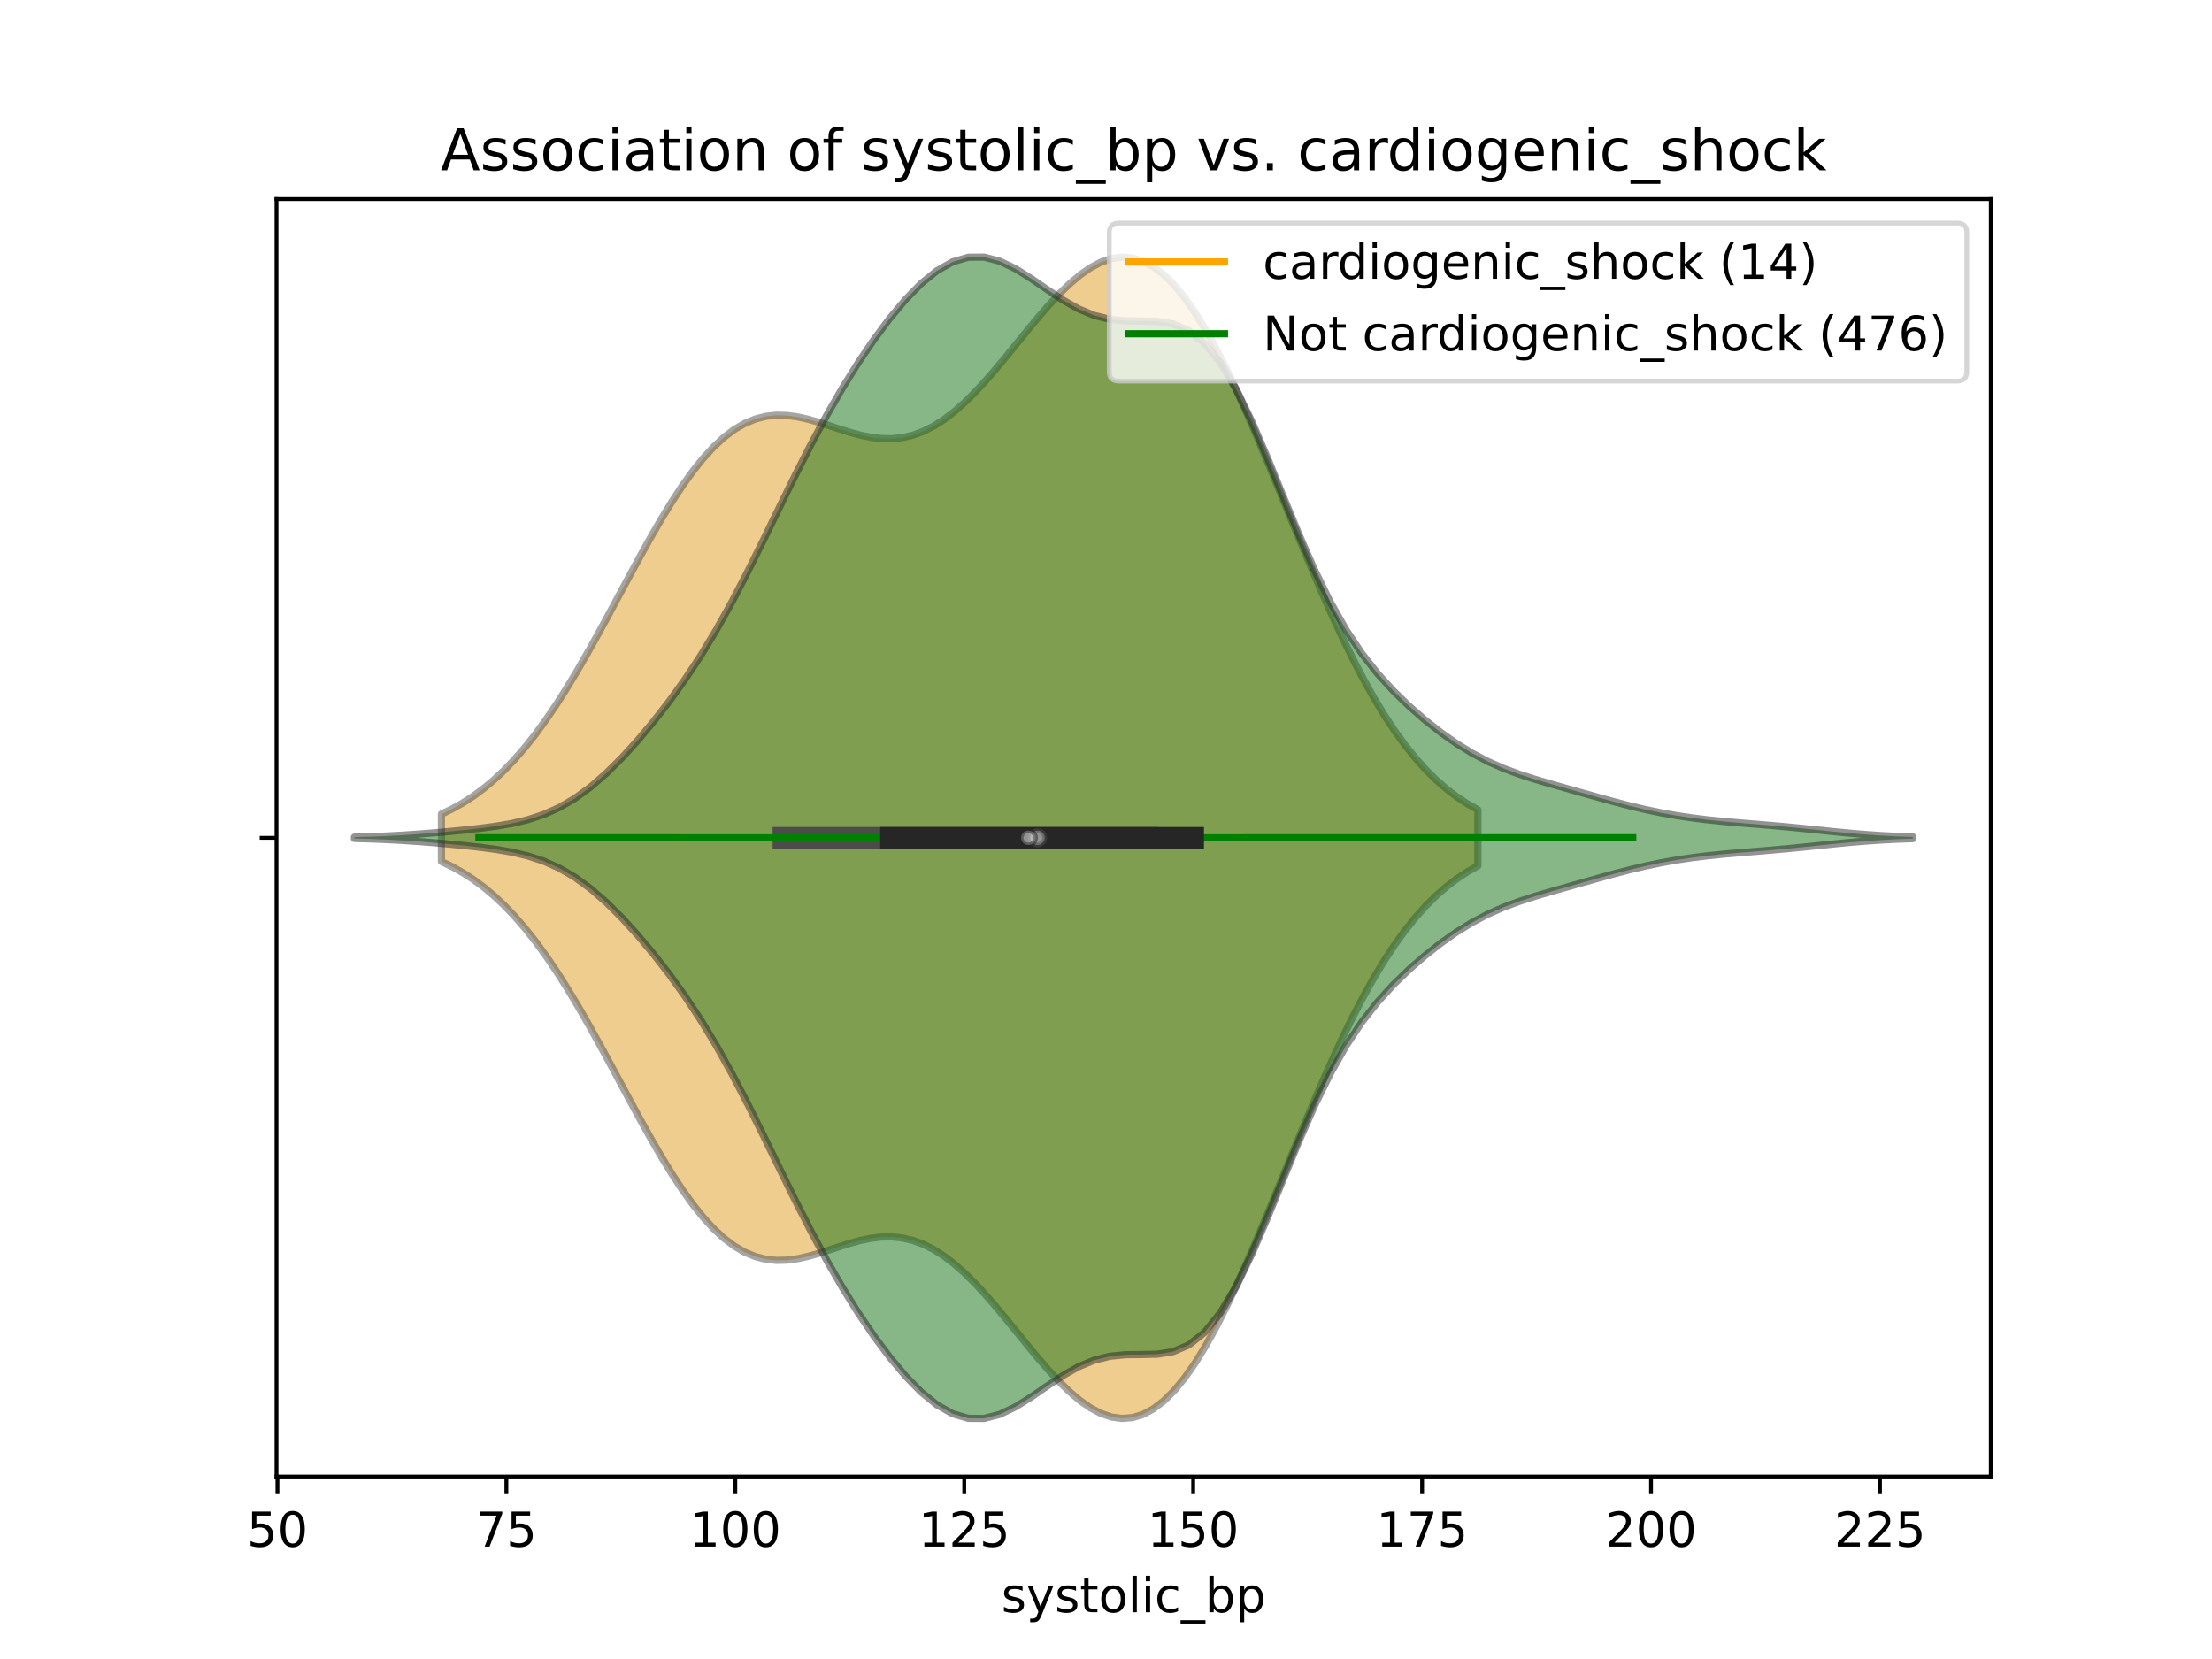 <?xml version="1.0" encoding="utf-8" standalone="no"?>
<!DOCTYPE svg PUBLIC "-//W3C//DTD SVG 1.1//EN"
  "http://www.w3.org/Graphics/SVG/1.1/DTD/svg11.dtd">
<!-- Created with matplotlib (https://matplotlib.org/) -->
<svg height="345.6pt" version="1.1" viewBox="0 0 460.8 345.6" width="460.8pt" xmlns="http://www.w3.org/2000/svg" xmlns:xlink="http://www.w3.org/1999/xlink">
 <defs>
  <style type="text/css">
*{stroke-linecap:butt;stroke-linejoin:round;}
  </style>
 </defs>
 <g id="figure_1">
  <g id="patch_1">
   <path d="M 0 345.6 
L 460.8 345.6 
L 460.8 0 
L 0 0 
z
" style="fill:#ffffff;"/>
  </g>
  <g id="axes_1">
   <g id="patch_2">
    <path d="M 57.6 307.584 
L 414.72 307.584 
L 414.72 41.472 
L 57.6 41.472 
z
" style="fill:#ffffff;"/>
   </g>
   <g id="PolyCollection_1">
    <defs>
     <path d="M 91.956 -166.126 
L 91.956 -176.018 
L 94.137 -177.064 
L 96.318 -178.28 
L 98.499 -179.683 
L 100.68 -181.287 
L 102.861 -183.106 
L 105.042 -185.151 
L 107.223 -187.431 
L 109.404 -189.95 
L 111.585 -192.709 
L 113.766 -195.704 
L 115.947 -198.925 
L 118.128 -202.356 
L 120.309 -205.977 
L 122.49 -209.76 
L 124.671 -213.672 
L 126.852 -217.676 
L 129.033 -221.729 
L 131.214 -225.784 
L 133.395 -229.792 
L 135.576 -233.703 
L 137.757 -237.467 
L 139.938 -241.034 
L 142.119 -244.36 
L 144.3 -247.403 
L 146.481 -250.129 
L 148.662 -252.509 
L 150.843 -254.524 
L 153.024 -256.164 
L 155.205 -257.428 
L 157.386 -258.326 
L 159.567 -258.876 
L 161.748 -259.107 
L 163.929 -259.054 
L 166.11 -258.762 
L 168.291 -258.279 
L 170.472 -257.661 
L 172.653 -256.963 
L 174.834 -256.243 
L 177.015 -255.559 
L 179.196 -254.966 
L 181.376 -254.514 
L 183.557 -254.249 
L 185.738 -254.21 
L 187.919 -254.428 
L 190.1 -254.926 
L 192.281 -255.72 
L 194.462 -256.812 
L 196.643 -258.201 
L 198.824 -259.873 
L 201.005 -261.807 
L 203.186 -263.974 
L 205.367 -266.338 
L 207.548 -268.857 
L 209.729 -271.483 
L 211.91 -274.165 
L 214.091 -276.849 
L 216.272 -279.478 
L 218.453 -281.995 
L 220.634 -284.344 
L 222.815 -286.469 
L 224.996 -288.317 
L 227.177 -289.84 
L 229.358 -290.992 
L 231.539 -291.734 
L 233.72 -292.032 
L 235.901 -291.861 
L 238.082 -291.2 
L 240.263 -290.039 
L 242.444 -288.374 
L 244.625 -286.211 
L 246.806 -283.562 
L 248.987 -280.45 
L 251.168 -276.903 
L 253.349 -272.958 
L 255.53 -268.657 
L 257.711 -264.047 
L 259.892 -259.183 
L 262.073 -254.118 
L 264.254 -248.909 
L 266.435 -243.616 
L 268.616 -238.295 
L 270.797 -233.001 
L 272.978 -227.786 
L 275.159 -222.699 
L 277.34 -217.783 
L 279.521 -213.074 
L 281.702 -208.605 
L 283.883 -204.4 
L 286.064 -200.477 
L 288.245 -196.85 
L 290.426 -193.523 
L 292.607 -190.497 
L 294.788 -187.768 
L 296.969 -185.327 
L 299.15 -183.161 
L 301.331 -181.254 
L 303.512 -179.59 
L 305.693 -178.15 
L 307.874 -176.912 
L 307.874 -165.232 
L 307.874 -165.232 
L 305.693 -163.994 
L 303.512 -162.554 
L 301.331 -160.89 
L 299.15 -158.983 
L 296.969 -156.817 
L 294.788 -154.376 
L 292.607 -151.647 
L 290.426 -148.621 
L 288.245 -145.294 
L 286.064 -141.667 
L 283.883 -137.744 
L 281.702 -133.539 
L 279.521 -129.07 
L 277.34 -124.361 
L 275.159 -119.445 
L 272.978 -114.358 
L 270.797 -109.143 
L 268.616 -103.849 
L 266.435 -98.528 
L 264.254 -93.235 
L 262.073 -88.026 
L 259.892 -82.961 
L 257.711 -78.097 
L 255.53 -73.487 
L 253.349 -69.186 
L 251.168 -65.241 
L 248.987 -61.694 
L 246.806 -58.582 
L 244.625 -55.933 
L 242.444 -53.77 
L 240.263 -52.105 
L 238.082 -50.944 
L 235.901 -50.283 
L 233.72 -50.112 
L 231.539 -50.41 
L 229.358 -51.152 
L 227.177 -52.304 
L 224.996 -53.827 
L 222.815 -55.675 
L 220.634 -57.8 
L 218.453 -60.149 
L 216.272 -62.666 
L 214.091 -65.295 
L 211.91 -67.979 
L 209.729 -70.661 
L 207.548 -73.287 
L 205.367 -75.806 
L 203.186 -78.17 
L 201.005 -80.337 
L 198.824 -82.271 
L 196.643 -83.943 
L 194.462 -85.332 
L 192.281 -86.424 
L 190.1 -87.218 
L 187.919 -87.716 
L 185.738 -87.934 
L 183.557 -87.895 
L 181.376 -87.63 
L 179.196 -87.178 
L 177.015 -86.585 
L 174.834 -85.901 
L 172.653 -85.181 
L 170.472 -84.483 
L 168.291 -83.865 
L 166.11 -83.382 
L 163.929 -83.09 
L 161.748 -83.037 
L 159.567 -83.268 
L 157.386 -83.818 
L 155.205 -84.716 
L 153.024 -85.98 
L 150.843 -87.62 
L 148.662 -89.635 
L 146.481 -92.015 
L 144.3 -94.741 
L 142.119 -97.784 
L 139.938 -101.11 
L 137.757 -104.677 
L 135.576 -108.441 
L 133.395 -112.352 
L 131.214 -116.36 
L 129.033 -120.415 
L 126.852 -124.468 
L 124.671 -128.472 
L 122.49 -132.384 
L 120.309 -136.167 
L 118.128 -139.788 
L 115.947 -143.219 
L 113.766 -146.44 
L 111.585 -149.435 
L 109.404 -152.194 
L 107.223 -154.713 
L 105.042 -156.993 
L 102.861 -159.038 
L 100.68 -160.857 
L 98.499 -162.461 
L 96.318 -163.864 
L 94.137 -165.08 
L 91.956 -166.126 
z
" id="mdbd82c429d" style="stroke:#4c4c4c;stroke-opacity:0.5;stroke-width:1.5;"/>
    </defs>
    <g clip-path="url(#p1bfd58aa7a)">
     <use style="fill:#df9c20;fill-opacity:0.5;stroke:#4c4c4c;stroke-opacity:0.5;stroke-width:1.5;" x="0" xlink:href="#mdbd82c429d" y="345.6"/>
    </g>
   </g>
   <g id="PolyCollection_2">
    <defs>
     <path d="M 73.833 -170.93 
L 73.833 -171.214 
L 77.112 -171.306 
L 80.391 -171.437 
L 83.671 -171.611 
L 86.95 -171.829 
L 90.229 -172.085 
L 93.509 -172.374 
L 96.788 -172.694 
L 100.067 -173.057 
L 103.347 -173.493 
L 106.626 -174.057 
L 109.905 -174.83 
L 113.185 -175.902 
L 116.464 -177.362 
L 119.743 -179.275 
L 123.023 -181.665 
L 126.302 -184.514 
L 129.581 -187.771 
L 132.861 -191.377 
L 136.14 -195.29 
L 139.42 -199.506 
L 142.699 -204.064 
L 145.978 -209.026 
L 149.258 -214.446 
L 152.537 -220.333 
L 155.816 -226.632 
L 159.096 -233.221 
L 162.375 -239.93 
L 165.654 -246.577 
L 168.934 -253 
L 172.213 -259.085 
L 175.492 -264.768 
L 178.772 -270.027 
L 182.051 -274.861 
L 185.33 -279.256 
L 188.61 -283.172 
L 191.889 -286.523 
L 195.168 -289.193 
L 198.448 -291.054 
L 201.727 -292.011 
L 205.006 -292.032 
L 208.286 -291.178 
L 211.565 -289.606 
L 214.844 -287.55 
L 218.124 -285.29 
L 221.403 -283.109 
L 224.682 -281.25 
L 227.962 -279.884 
L 231.241 -279.074 
L 234.52 -278.754 
L 237.8 -278.719 
L 241.079 -278.645 
L 244.358 -278.123 
L 247.638 -276.731 
L 250.917 -274.118 
L 254.196 -270.075 
L 257.476 -264.589 
L 260.755 -257.854 
L 264.034 -250.237 
L 267.314 -242.209 
L 270.593 -234.259 
L 273.872 -226.804 
L 277.152 -220.126 
L 280.431 -214.346 
L 283.71 -209.436 
L 286.99 -205.268 
L 290.269 -201.673 
L 293.548 -198.496 
L 296.828 -195.636 
L 300.107 -193.046 
L 303.386 -190.73 
L 306.666 -188.704 
L 309.945 -186.977 
L 313.224 -185.53 
L 316.504 -184.313 
L 319.783 -183.256 
L 323.062 -182.288 
L 326.342 -181.354 
L 329.621 -180.426 
L 332.9 -179.501 
L 336.18 -178.597 
L 339.459 -177.743 
L 342.739 -176.963 
L 346.018 -176.276 
L 349.297 -175.69 
L 352.577 -175.202 
L 355.856 -174.8 
L 359.135 -174.468 
L 362.415 -174.182 
L 365.694 -173.914 
L 368.973 -173.641 
L 372.253 -173.346 
L 375.532 -173.025 
L 378.811 -172.686 
L 382.091 -172.347 
L 385.37 -172.031 
L 388.649 -171.756 
L 391.929 -171.533 
L 395.208 -171.365 
L 398.487 -171.248 
L 398.487 -170.896 
L 398.487 -170.896 
L 395.208 -170.779 
L 391.929 -170.611 
L 388.649 -170.388 
L 385.37 -170.113 
L 382.091 -169.797 
L 378.811 -169.458 
L 375.532 -169.119 
L 372.253 -168.798 
L 368.973 -168.503 
L 365.694 -168.23 
L 362.415 -167.962 
L 359.135 -167.676 
L 355.856 -167.344 
L 352.577 -166.942 
L 349.297 -166.454 
L 346.018 -165.868 
L 342.739 -165.181 
L 339.459 -164.401 
L 336.18 -163.547 
L 332.9 -162.643 
L 329.621 -161.718 
L 326.342 -160.79 
L 323.062 -159.856 
L 319.783 -158.888 
L 316.504 -157.831 
L 313.224 -156.614 
L 309.945 -155.167 
L 306.666 -153.44 
L 303.386 -151.414 
L 300.107 -149.098 
L 296.828 -146.508 
L 293.548 -143.648 
L 290.269 -140.471 
L 286.99 -136.876 
L 283.71 -132.708 
L 280.431 -127.798 
L 277.152 -122.018 
L 273.872 -115.34 
L 270.593 -107.885 
L 267.314 -99.935 
L 264.034 -91.907 
L 260.755 -84.29 
L 257.476 -77.555 
L 254.196 -72.069 
L 250.917 -68.026 
L 247.638 -65.413 
L 244.358 -64.021 
L 241.079 -63.499 
L 237.8 -63.425 
L 234.52 -63.39 
L 231.241 -63.07 
L 227.962 -62.26 
L 224.682 -60.894 
L 221.403 -59.035 
L 218.124 -56.854 
L 214.844 -54.594 
L 211.565 -52.538 
L 208.286 -50.966 
L 205.006 -50.112 
L 201.727 -50.133 
L 198.448 -51.09 
L 195.168 -52.951 
L 191.889 -55.621 
L 188.61 -58.972 
L 185.33 -62.888 
L 182.051 -67.283 
L 178.772 -72.117 
L 175.492 -77.376 
L 172.213 -83.059 
L 168.934 -89.144 
L 165.654 -95.567 
L 162.375 -102.214 
L 159.096 -108.923 
L 155.816 -115.512 
L 152.537 -121.811 
L 149.258 -127.698 
L 145.978 -133.118 
L 142.699 -138.08 
L 139.42 -142.638 
L 136.14 -146.854 
L 132.861 -150.767 
L 129.581 -154.373 
L 126.302 -157.63 
L 123.023 -160.479 
L 119.743 -162.869 
L 116.464 -164.782 
L 113.185 -166.242 
L 109.905 -167.314 
L 106.626 -168.087 
L 103.347 -168.651 
L 100.067 -169.087 
L 96.788 -169.45 
L 93.509 -169.77 
L 90.229 -170.059 
L 86.95 -170.315 
L 83.671 -170.533 
L 80.391 -170.707 
L 77.112 -170.838 
L 73.833 -170.93 
z
" id="md8ae39020c" style="stroke:#262626;stroke-opacity:0.5;stroke-width:1.5;"/>
    </defs>
    <g clip-path="url(#p1bfd58aa7a)">
     <use style="fill:#107010;fill-opacity:0.5;stroke:#262626;stroke-opacity:0.5;stroke-width:1.5;" x="0" xlink:href="#md8ae39020c" y="345.6"/>
    </g>
   </g>
   <g id="matplotlib.axis_1">
    <g id="xtick_1">
     <g id="line2d_1">
      <defs>
       <path d="M 0 0 
L 0 3.5 
" id="m73c42e719c" style="stroke:#000000;stroke-width:0.8;"/>
      </defs>
      <g>
       <use style="stroke:#000000;stroke-width:0.8;" x="57.796" xlink:href="#m73c42e719c" y="307.584"/>
      </g>
     </g>
     <g id="text_1">
      <!-- 50 -->
      <defs>
       <path d="M 10.797 72.906 
L 49.516 72.906 
L 49.516 64.594 
L 19.828 64.594 
L 19.828 46.734 
Q 21.969 47.469 24.109 47.828 
Q 26.266 48.188 28.422 48.188 
Q 40.625 48.188 47.75 41.5 
Q 54.891 34.812 54.891 23.391 
Q 54.891 11.625 47.562 5.094 
Q 40.234 -1.422 26.906 -1.422 
Q 22.312 -1.422 17.547 -0.641 
Q 12.797 0.141 7.719 1.703 
L 7.719 11.625 
Q 12.109 9.234 16.797 8.062 
Q 21.484 6.891 26.703 6.891 
Q 35.156 6.891 40.078 11.328 
Q 45.016 15.766 45.016 23.391 
Q 45.016 31 40.078 35.438 
Q 35.156 39.891 26.703 39.891 
Q 22.75 39.891 18.812 39.016 
Q 14.891 38.141 10.797 36.281 
z
" id="DejaVuSans-53"/>
       <path d="M 31.781 66.406 
Q 24.172 66.406 20.328 58.906 
Q 16.5 51.422 16.5 36.375 
Q 16.5 21.391 20.328 13.891 
Q 24.172 6.391 31.781 6.391 
Q 39.453 6.391 43.281 13.891 
Q 47.125 21.391 47.125 36.375 
Q 47.125 51.422 43.281 58.906 
Q 39.453 66.406 31.781 66.406 
z
M 31.781 74.219 
Q 44.047 74.219 50.516 64.516 
Q 56.984 54.828 56.984 36.375 
Q 56.984 17.969 50.516 8.266 
Q 44.047 -1.422 31.781 -1.422 
Q 19.531 -1.422 13.062 8.266 
Q 6.594 17.969 6.594 36.375 
Q 6.594 54.828 13.062 64.516 
Q 19.531 74.219 31.781 74.219 
z
" id="DejaVuSans-48"/>
      </defs>
      <g transform="translate(51.433 322.182)scale(0.1 -0.1)">
       <use xlink:href="#DejaVuSans-53"/>
       <use x="63.623" xlink:href="#DejaVuSans-48"/>
      </g>
     </g>
    </g>
    <g id="xtick_2">
     <g id="line2d_2">
      <g>
       <use style="stroke:#000000;stroke-width:0.8;" x="105.487" xlink:href="#m73c42e719c" y="307.584"/>
      </g>
     </g>
     <g id="text_2">
      <!-- 75 -->
      <defs>
       <path d="M 8.203 72.906 
L 55.078 72.906 
L 55.078 68.703 
L 28.609 0 
L 18.312 0 
L 43.219 64.594 
L 8.203 64.594 
z
" id="DejaVuSans-55"/>
      </defs>
      <g transform="translate(99.124 322.182)scale(0.1 -0.1)">
       <use xlink:href="#DejaVuSans-55"/>
       <use x="63.623" xlink:href="#DejaVuSans-53"/>
      </g>
     </g>
    </g>
    <g id="xtick_3">
     <g id="line2d_3">
      <g>
       <use style="stroke:#000000;stroke-width:0.8;" x="153.178" xlink:href="#m73c42e719c" y="307.584"/>
      </g>
     </g>
     <g id="text_3">
      <!-- 100 -->
      <defs>
       <path d="M 12.406 8.297 
L 28.516 8.297 
L 28.516 63.922 
L 10.984 60.406 
L 10.984 69.391 
L 28.422 72.906 
L 38.281 72.906 
L 38.281 8.297 
L 54.391 8.297 
L 54.391 0 
L 12.406 0 
z
" id="DejaVuSans-49"/>
      </defs>
      <g transform="translate(143.634 322.182)scale(0.1 -0.1)">
       <use xlink:href="#DejaVuSans-49"/>
       <use x="63.623" xlink:href="#DejaVuSans-48"/>
       <use x="127.246" xlink:href="#DejaVuSans-48"/>
      </g>
     </g>
    </g>
    <g id="xtick_4">
     <g id="line2d_4">
      <g>
       <use style="stroke:#000000;stroke-width:0.8;" x="200.869" xlink:href="#m73c42e719c" y="307.584"/>
      </g>
     </g>
     <g id="text_4">
      <!-- 125 -->
      <defs>
       <path d="M 19.188 8.297 
L 53.609 8.297 
L 53.609 0 
L 7.328 0 
L 7.328 8.297 
Q 12.938 14.109 22.625 23.891 
Q 32.328 33.688 34.812 36.531 
Q 39.547 41.844 41.422 45.531 
Q 43.312 49.219 43.312 52.781 
Q 43.312 58.594 39.234 62.25 
Q 35.156 65.922 28.609 65.922 
Q 23.969 65.922 18.812 64.312 
Q 13.672 62.703 7.812 59.422 
L 7.812 69.391 
Q 13.766 71.781 18.938 73 
Q 24.125 74.219 28.422 74.219 
Q 39.75 74.219 46.484 68.547 
Q 53.219 62.891 53.219 53.422 
Q 53.219 48.922 51.531 44.891 
Q 49.859 40.875 45.406 35.406 
Q 44.188 33.984 37.641 27.219 
Q 31.109 20.453 19.188 8.297 
z
" id="DejaVuSans-50"/>
      </defs>
      <g transform="translate(191.325 322.182)scale(0.1 -0.1)">
       <use xlink:href="#DejaVuSans-49"/>
       <use x="63.623" xlink:href="#DejaVuSans-50"/>
       <use x="127.246" xlink:href="#DejaVuSans-53"/>
      </g>
     </g>
    </g>
    <g id="xtick_5">
     <g id="line2d_5">
      <g>
       <use style="stroke:#000000;stroke-width:0.8;" x="248.56" xlink:href="#m73c42e719c" y="307.584"/>
      </g>
     </g>
     <g id="text_5">
      <!-- 150 -->
      <g transform="translate(239.016 322.182)scale(0.1 -0.1)">
       <use xlink:href="#DejaVuSans-49"/>
       <use x="63.623" xlink:href="#DejaVuSans-53"/>
       <use x="127.246" xlink:href="#DejaVuSans-48"/>
      </g>
     </g>
    </g>
    <g id="xtick_6">
     <g id="line2d_6">
      <g>
       <use style="stroke:#000000;stroke-width:0.8;" x="296.251" xlink:href="#m73c42e719c" y="307.584"/>
      </g>
     </g>
     <g id="text_6">
      <!-- 175 -->
      <g transform="translate(286.707 322.182)scale(0.1 -0.1)">
       <use xlink:href="#DejaVuSans-49"/>
       <use x="63.623" xlink:href="#DejaVuSans-55"/>
       <use x="127.246" xlink:href="#DejaVuSans-53"/>
      </g>
     </g>
    </g>
    <g id="xtick_7">
     <g id="line2d_7">
      <g>
       <use style="stroke:#000000;stroke-width:0.8;" x="343.941" xlink:href="#m73c42e719c" y="307.584"/>
      </g>
     </g>
     <g id="text_7">
      <!-- 200 -->
      <g transform="translate(334.398 322.182)scale(0.1 -0.1)">
       <use xlink:href="#DejaVuSans-50"/>
       <use x="63.623" xlink:href="#DejaVuSans-48"/>
       <use x="127.246" xlink:href="#DejaVuSans-48"/>
      </g>
     </g>
    </g>
    <g id="xtick_8">
     <g id="line2d_8">
      <g>
       <use style="stroke:#000000;stroke-width:0.8;" x="391.632" xlink:href="#m73c42e719c" y="307.584"/>
      </g>
     </g>
     <g id="text_8">
      <!-- 225 -->
      <g transform="translate(382.089 322.182)scale(0.1 -0.1)">
       <use xlink:href="#DejaVuSans-50"/>
       <use x="63.623" xlink:href="#DejaVuSans-50"/>
       <use x="127.246" xlink:href="#DejaVuSans-53"/>
      </g>
     </g>
    </g>
    <g id="text_9">
     <!-- systolic_bp -->
     <defs>
      <path d="M 44.281 53.078 
L 44.281 44.578 
Q 40.484 46.531 36.375 47.5 
Q 32.281 48.484 27.875 48.484 
Q 21.188 48.484 17.844 46.438 
Q 14.5 44.391 14.5 40.281 
Q 14.5 37.156 16.891 35.375 
Q 19.281 33.594 26.516 31.984 
L 29.594 31.297 
Q 39.156 29.25 43.188 25.516 
Q 47.219 21.781 47.219 15.094 
Q 47.219 7.469 41.188 3.016 
Q 35.156 -1.422 24.609 -1.422 
Q 20.219 -1.422 15.453 -0.562 
Q 10.688 0.297 5.422 2 
L 5.422 11.281 
Q 10.406 8.688 15.234 7.391 
Q 20.062 6.109 24.812 6.109 
Q 31.156 6.109 34.562 8.281 
Q 37.984 10.453 37.984 14.406 
Q 37.984 18.062 35.516 20.016 
Q 33.062 21.969 24.703 23.781 
L 21.578 24.516 
Q 13.234 26.266 9.516 29.906 
Q 5.812 33.547 5.812 39.891 
Q 5.812 47.609 11.281 51.797 
Q 16.75 56 26.812 56 
Q 31.781 56 36.172 55.266 
Q 40.578 54.547 44.281 53.078 
z
" id="DejaVuSans-115"/>
      <path d="M 32.172 -5.078 
Q 28.375 -14.844 24.75 -17.812 
Q 21.141 -20.797 15.094 -20.797 
L 7.906 -20.797 
L 7.906 -13.281 
L 13.188 -13.281 
Q 16.891 -13.281 18.938 -11.516 
Q 21 -9.766 23.484 -3.219 
L 25.094 0.875 
L 2.984 54.688 
L 12.5 54.688 
L 29.594 11.922 
L 46.688 54.688 
L 56.203 54.688 
z
" id="DejaVuSans-121"/>
      <path d="M 18.312 70.219 
L 18.312 54.688 
L 36.812 54.688 
L 36.812 47.703 
L 18.312 47.703 
L 18.312 18.016 
Q 18.312 11.328 20.141 9.422 
Q 21.969 7.516 27.594 7.516 
L 36.812 7.516 
L 36.812 0 
L 27.594 0 
Q 17.188 0 13.234 3.875 
Q 9.281 7.766 9.281 18.016 
L 9.281 47.703 
L 2.688 47.703 
L 2.688 54.688 
L 9.281 54.688 
L 9.281 70.219 
z
" id="DejaVuSans-116"/>
      <path d="M 30.609 48.391 
Q 23.391 48.391 19.188 42.75 
Q 14.984 37.109 14.984 27.297 
Q 14.984 17.484 19.156 11.844 
Q 23.344 6.203 30.609 6.203 
Q 37.797 6.203 41.984 11.859 
Q 46.188 17.531 46.188 27.297 
Q 46.188 37.016 41.984 42.703 
Q 37.797 48.391 30.609 48.391 
z
M 30.609 56 
Q 42.328 56 49.016 48.375 
Q 55.719 40.766 55.719 27.297 
Q 55.719 13.875 49.016 6.219 
Q 42.328 -1.422 30.609 -1.422 
Q 18.844 -1.422 12.172 6.219 
Q 5.516 13.875 5.516 27.297 
Q 5.516 40.766 12.172 48.375 
Q 18.844 56 30.609 56 
z
" id="DejaVuSans-111"/>
      <path d="M 9.422 75.984 
L 18.406 75.984 
L 18.406 0 
L 9.422 0 
z
" id="DejaVuSans-108"/>
      <path d="M 9.422 54.688 
L 18.406 54.688 
L 18.406 0 
L 9.422 0 
z
M 9.422 75.984 
L 18.406 75.984 
L 18.406 64.594 
L 9.422 64.594 
z
" id="DejaVuSans-105"/>
      <path d="M 48.781 52.594 
L 48.781 44.188 
Q 44.969 46.297 41.141 47.344 
Q 37.312 48.391 33.406 48.391 
Q 24.656 48.391 19.812 42.844 
Q 14.984 37.312 14.984 27.297 
Q 14.984 17.281 19.812 11.734 
Q 24.656 6.203 33.406 6.203 
Q 37.312 6.203 41.141 7.25 
Q 44.969 8.297 48.781 10.406 
L 48.781 2.094 
Q 45.016 0.344 40.984 -0.531 
Q 36.969 -1.422 32.422 -1.422 
Q 20.062 -1.422 12.781 6.344 
Q 5.516 14.109 5.516 27.297 
Q 5.516 40.672 12.859 48.328 
Q 20.219 56 33.016 56 
Q 37.156 56 41.109 55.141 
Q 45.062 54.297 48.781 52.594 
z
" id="DejaVuSans-99"/>
      <path d="M 50.984 -16.609 
L 50.984 -23.578 
L -0.984 -23.578 
L -0.984 -16.609 
z
" id="DejaVuSans-95"/>
      <path d="M 48.688 27.297 
Q 48.688 37.203 44.609 42.844 
Q 40.531 48.484 33.406 48.484 
Q 26.266 48.484 22.188 42.844 
Q 18.109 37.203 18.109 27.297 
Q 18.109 17.391 22.188 11.75 
Q 26.266 6.109 33.406 6.109 
Q 40.531 6.109 44.609 11.75 
Q 48.688 17.391 48.688 27.297 
z
M 18.109 46.391 
Q 20.953 51.266 25.266 53.625 
Q 29.594 56 35.594 56 
Q 45.562 56 51.781 48.094 
Q 58.016 40.188 58.016 27.297 
Q 58.016 14.406 51.781 6.484 
Q 45.562 -1.422 35.594 -1.422 
Q 29.594 -1.422 25.266 0.953 
Q 20.953 3.328 18.109 8.203 
L 18.109 0 
L 9.078 0 
L 9.078 75.984 
L 18.109 75.984 
z
" id="DejaVuSans-98"/>
      <path d="M 18.109 8.203 
L 18.109 -20.797 
L 9.078 -20.797 
L 9.078 54.688 
L 18.109 54.688 
L 18.109 46.391 
Q 20.953 51.266 25.266 53.625 
Q 29.594 56 35.594 56 
Q 45.562 56 51.781 48.094 
Q 58.016 40.188 58.016 27.297 
Q 58.016 14.406 51.781 6.484 
Q 45.562 -1.422 35.594 -1.422 
Q 29.594 -1.422 25.266 0.953 
Q 20.953 3.328 18.109 8.203 
z
M 48.688 27.297 
Q 48.688 37.203 44.609 42.844 
Q 40.531 48.484 33.406 48.484 
Q 26.266 48.484 22.188 42.844 
Q 18.109 37.203 18.109 27.297 
Q 18.109 17.391 22.188 11.75 
Q 26.266 6.109 33.406 6.109 
Q 40.531 6.109 44.609 11.75 
Q 48.688 17.391 48.688 27.297 
z
" id="DejaVuSans-112"/>
     </defs>
     <g transform="translate(208.596 335.861)scale(0.1 -0.1)">
      <use xlink:href="#DejaVuSans-115"/>
      <use x="52.1" xlink:href="#DejaVuSans-121"/>
      <use x="111.279" xlink:href="#DejaVuSans-115"/>
      <use x="163.379" xlink:href="#DejaVuSans-116"/>
      <use x="202.588" xlink:href="#DejaVuSans-111"/>
      <use x="263.77" xlink:href="#DejaVuSans-108"/>
      <use x="291.553" xlink:href="#DejaVuSans-105"/>
      <use x="319.336" xlink:href="#DejaVuSans-99"/>
      <use x="374.316" xlink:href="#DejaVuSans-95"/>
      <use x="424.316" xlink:href="#DejaVuSans-98"/>
      <use x="487.793" xlink:href="#DejaVuSans-112"/>
     </g>
    </g>
   </g>
   <g id="matplotlib.axis_2">
    <g id="ytick_1">
     <g id="line2d_9">
      <defs>
       <path d="M 0 0 
L -3.5 0 
" id="md981814b02" style="stroke:#000000;stroke-width:0.8;"/>
      </defs>
      <g>
       <use style="stroke:#000000;stroke-width:0.8;" x="57.6" xlink:href="#md981814b02" y="174.528"/>
      </g>
     </g>
    </g>
   </g>
   <g id="line2d_10">
    <path clip-path="url(#p1bfd58aa7a)" d="M 141.732 174.528 
L 258.098 174.528 
" style="fill:none;stroke:#ffa500;stroke-linecap:square;stroke-width:1.5;"/>
   </g>
   <g id="line2d_11">
    <path clip-path="url(#p1bfd58aa7a)" d="M 163.193 174.528 
L 239.021 174.528 
" style="fill:none;stroke:#4c4c4c;stroke-linecap:square;stroke-width:4.5;"/>
   </g>
   <g id="line2d_12">
    <path clip-path="url(#p1bfd58aa7a)" d="M 99.764 174.528 
L 340.126 174.528 
" style="fill:none;stroke:#008000;stroke-linecap:square;stroke-width:1.5;"/>
   </g>
   <g id="line2d_13">
    <path clip-path="url(#p1bfd58aa7a)" d="M 185.608 174.528 
L 248.56 174.528 
" style="fill:none;stroke:#262626;stroke-linecap:square;stroke-width:4.5;"/>
   </g>
   <g id="patch_3">
    <path d="M 57.6 307.584 
L 57.6 41.472 
" style="fill:none;stroke:#000000;stroke-linecap:square;stroke-linejoin:miter;stroke-width:0.8;"/>
   </g>
   <g id="patch_4">
    <path d="M 414.72 307.584 
L 414.72 41.472 
" style="fill:none;stroke:#000000;stroke-linecap:square;stroke-linejoin:miter;stroke-width:0.8;"/>
   </g>
   <g id="patch_5">
    <path d="M 57.6 307.584 
L 414.72 307.584 
" style="fill:none;stroke:#000000;stroke-linecap:square;stroke-linejoin:miter;stroke-width:0.8;"/>
   </g>
   <g id="patch_6">
    <path d="M 57.6 41.472 
L 414.72 41.472 
" style="fill:none;stroke:#000000;stroke-linecap:square;stroke-linejoin:miter;stroke-width:0.8;"/>
   </g>
   <g id="PathCollection_1">
    <defs>
     <path d="M 0 1.5 
C 0.398 1.5 0.779 1.342 1.061 1.061 
C 1.342 0.779 1.5 0.398 1.5 0 
C 1.5 -0.398 1.342 -0.779 1.061 -1.061 
C 0.779 -1.342 0.398 -1.5 0 -1.5 
C -0.398 -1.5 -0.779 -1.342 -1.061 -1.061 
C -1.342 -0.779 -1.5 -0.398 -1.5 0 
C -1.5 0.398 -1.342 0.779 -1.061 1.061 
C -0.779 1.342 -0.398 1.5 0 1.5 
z
" id="m40fc068155" style="stroke:#4c4c4c;stroke-opacity:0.5;"/>
    </defs>
    <g clip-path="url(#p1bfd58aa7a)">
     <use style="fill:#ffffff;fill-opacity:0.5;stroke:#4c4c4c;stroke-opacity:0.5;" x="216.13" xlink:href="#m40fc068155" y="174.528"/>
    </g>
   </g>
   <g id="PathCollection_2">
    <defs>
     <path d="M 0 1.5 
C 0.398 1.5 0.779 1.342 1.061 1.061 
C 1.342 0.779 1.5 0.398 1.5 0 
C 1.5 -0.398 1.342 -0.779 1.061 -1.061 
C 0.779 -1.342 0.398 -1.5 0 -1.5 
C -0.398 -1.5 -0.779 -1.342 -1.061 -1.061 
C -1.342 -0.779 -1.5 -0.398 -1.5 0 
C -1.5 0.398 -1.342 0.779 -1.061 1.061 
C -0.779 1.342 -0.398 1.5 0 1.5 
z
" id="md54ffc88f4" style="stroke:#262626;stroke-opacity:0.5;"/>
    </defs>
    <g clip-path="url(#p1bfd58aa7a)">
     <use style="fill:#ffffff;fill-opacity:0.5;stroke:#262626;stroke-opacity:0.5;" x="214.222" xlink:href="#md54ffc88f4" y="174.528"/>
    </g>
   </g>
   <g id="text_10">
    <!-- Association of systolic_bp vs. cardiogenic_shock -->
    <defs>
     <path d="M 34.188 63.188 
L 20.797 26.906 
L 47.609 26.906 
z
M 28.609 72.906 
L 39.797 72.906 
L 67.578 0 
L 57.328 0 
L 50.688 18.703 
L 17.828 18.703 
L 11.188 0 
L 0.781 0 
z
" id="DejaVuSans-65"/>
     <path d="M 34.281 27.484 
Q 23.391 27.484 19.188 25 
Q 14.984 22.516 14.984 16.5 
Q 14.984 11.719 18.141 8.906 
Q 21.297 6.109 26.703 6.109 
Q 34.188 6.109 38.703 11.406 
Q 43.219 16.703 43.219 25.484 
L 43.219 27.484 
z
M 52.203 31.203 
L 52.203 0 
L 43.219 0 
L 43.219 8.297 
Q 40.141 3.328 35.547 0.953 
Q 30.953 -1.422 24.312 -1.422 
Q 15.922 -1.422 10.953 3.297 
Q 6 8.016 6 15.922 
Q 6 25.141 12.172 29.828 
Q 18.359 34.516 30.609 34.516 
L 43.219 34.516 
L 43.219 35.406 
Q 43.219 41.609 39.141 45 
Q 35.062 48.391 27.688 48.391 
Q 23 48.391 18.547 47.266 
Q 14.109 46.141 10.016 43.891 
L 10.016 52.203 
Q 14.938 54.109 19.578 55.047 
Q 24.219 56 28.609 56 
Q 40.484 56 46.344 49.844 
Q 52.203 43.703 52.203 31.203 
z
" id="DejaVuSans-97"/>
     <path d="M 54.891 33.016 
L 54.891 0 
L 45.906 0 
L 45.906 32.719 
Q 45.906 40.484 42.875 44.328 
Q 39.844 48.188 33.797 48.188 
Q 26.516 48.188 22.312 43.547 
Q 18.109 38.922 18.109 30.906 
L 18.109 0 
L 9.078 0 
L 9.078 54.688 
L 18.109 54.688 
L 18.109 46.188 
Q 21.344 51.125 25.703 53.562 
Q 30.078 56 35.797 56 
Q 45.219 56 50.047 50.172 
Q 54.891 44.344 54.891 33.016 
z
" id="DejaVuSans-110"/>
     <path id="DejaVuSans-32"/>
     <path d="M 37.109 75.984 
L 37.109 68.5 
L 28.516 68.5 
Q 23.688 68.5 21.797 66.547 
Q 19.922 64.594 19.922 59.516 
L 19.922 54.688 
L 34.719 54.688 
L 34.719 47.703 
L 19.922 47.703 
L 19.922 0 
L 10.891 0 
L 10.891 47.703 
L 2.297 47.703 
L 2.297 54.688 
L 10.891 54.688 
L 10.891 58.5 
Q 10.891 67.625 15.141 71.797 
Q 19.391 75.984 28.609 75.984 
z
" id="DejaVuSans-102"/>
     <path d="M 2.984 54.688 
L 12.5 54.688 
L 29.594 8.797 
L 46.688 54.688 
L 56.203 54.688 
L 35.688 0 
L 23.484 0 
z
" id="DejaVuSans-118"/>
     <path d="M 10.688 12.406 
L 21 12.406 
L 21 0 
L 10.688 0 
z
" id="DejaVuSans-46"/>
     <path d="M 41.109 46.297 
Q 39.594 47.172 37.812 47.578 
Q 36.031 48 33.891 48 
Q 26.266 48 22.188 43.047 
Q 18.109 38.094 18.109 28.812 
L 18.109 0 
L 9.078 0 
L 9.078 54.688 
L 18.109 54.688 
L 18.109 46.188 
Q 20.953 51.172 25.484 53.578 
Q 30.031 56 36.531 56 
Q 37.453 56 38.578 55.875 
Q 39.703 55.766 41.062 55.516 
z
" id="DejaVuSans-114"/>
     <path d="M 45.406 46.391 
L 45.406 75.984 
L 54.391 75.984 
L 54.391 0 
L 45.406 0 
L 45.406 8.203 
Q 42.578 3.328 38.25 0.953 
Q 33.938 -1.422 27.875 -1.422 
Q 17.969 -1.422 11.734 6.484 
Q 5.516 14.406 5.516 27.297 
Q 5.516 40.188 11.734 48.094 
Q 17.969 56 27.875 56 
Q 33.938 56 38.25 53.625 
Q 42.578 51.266 45.406 46.391 
z
M 14.797 27.297 
Q 14.797 17.391 18.875 11.75 
Q 22.953 6.109 30.078 6.109 
Q 37.203 6.109 41.297 11.75 
Q 45.406 17.391 45.406 27.297 
Q 45.406 37.203 41.297 42.844 
Q 37.203 48.484 30.078 48.484 
Q 22.953 48.484 18.875 42.844 
Q 14.797 37.203 14.797 27.297 
z
" id="DejaVuSans-100"/>
     <path d="M 45.406 27.984 
Q 45.406 37.75 41.375 43.109 
Q 37.359 48.484 30.078 48.484 
Q 22.859 48.484 18.828 43.109 
Q 14.797 37.75 14.797 27.984 
Q 14.797 18.266 18.828 12.891 
Q 22.859 7.516 30.078 7.516 
Q 37.359 7.516 41.375 12.891 
Q 45.406 18.266 45.406 27.984 
z
M 54.391 6.781 
Q 54.391 -7.172 48.188 -13.984 
Q 42 -20.797 29.203 -20.797 
Q 24.469 -20.797 20.266 -20.094 
Q 16.062 -19.391 12.109 -17.922 
L 12.109 -9.188 
Q 16.062 -11.328 19.922 -12.344 
Q 23.781 -13.375 27.781 -13.375 
Q 36.625 -13.375 41.016 -8.766 
Q 45.406 -4.156 45.406 5.172 
L 45.406 9.625 
Q 42.625 4.781 38.281 2.391 
Q 33.938 0 27.875 0 
Q 17.828 0 11.672 7.656 
Q 5.516 15.328 5.516 27.984 
Q 5.516 40.672 11.672 48.328 
Q 17.828 56 27.875 56 
Q 33.938 56 38.281 53.609 
Q 42.625 51.219 45.406 46.391 
L 45.406 54.688 
L 54.391 54.688 
z
" id="DejaVuSans-103"/>
     <path d="M 56.203 29.594 
L 56.203 25.203 
L 14.891 25.203 
Q 15.484 15.922 20.484 11.062 
Q 25.484 6.203 34.422 6.203 
Q 39.594 6.203 44.453 7.469 
Q 49.312 8.734 54.109 11.281 
L 54.109 2.781 
Q 49.266 0.734 44.188 -0.344 
Q 39.109 -1.422 33.891 -1.422 
Q 20.797 -1.422 13.156 6.188 
Q 5.516 13.812 5.516 26.812 
Q 5.516 40.234 12.766 48.109 
Q 20.016 56 32.328 56 
Q 43.359 56 49.781 48.891 
Q 56.203 41.797 56.203 29.594 
z
M 47.219 32.234 
Q 47.125 39.594 43.094 43.984 
Q 39.062 48.391 32.422 48.391 
Q 24.906 48.391 20.391 44.141 
Q 15.875 39.891 15.188 32.172 
z
" id="DejaVuSans-101"/>
     <path d="M 54.891 33.016 
L 54.891 0 
L 45.906 0 
L 45.906 32.719 
Q 45.906 40.484 42.875 44.328 
Q 39.844 48.188 33.797 48.188 
Q 26.516 48.188 22.312 43.547 
Q 18.109 38.922 18.109 30.906 
L 18.109 0 
L 9.078 0 
L 9.078 75.984 
L 18.109 75.984 
L 18.109 46.188 
Q 21.344 51.125 25.703 53.562 
Q 30.078 56 35.797 56 
Q 45.219 56 50.047 50.172 
Q 54.891 44.344 54.891 33.016 
z
" id="DejaVuSans-104"/>
     <path d="M 9.078 75.984 
L 18.109 75.984 
L 18.109 31.109 
L 44.922 54.688 
L 56.391 54.688 
L 27.391 29.109 
L 57.625 0 
L 45.906 0 
L 18.109 26.703 
L 18.109 0 
L 9.078 0 
z
" id="DejaVuSans-107"/>
    </defs>
    <g transform="translate(91.799 35.472)scale(0.12 -0.12)">
     <use xlink:href="#DejaVuSans-65"/>
     <use x="68.408" xlink:href="#DejaVuSans-115"/>
     <use x="120.508" xlink:href="#DejaVuSans-115"/>
     <use x="172.607" xlink:href="#DejaVuSans-111"/>
     <use x="233.789" xlink:href="#DejaVuSans-99"/>
     <use x="288.77" xlink:href="#DejaVuSans-105"/>
     <use x="316.553" xlink:href="#DejaVuSans-97"/>
     <use x="377.832" xlink:href="#DejaVuSans-116"/>
     <use x="417.041" xlink:href="#DejaVuSans-105"/>
     <use x="444.824" xlink:href="#DejaVuSans-111"/>
     <use x="506.006" xlink:href="#DejaVuSans-110"/>
     <use x="569.385" xlink:href="#DejaVuSans-32"/>
     <use x="601.172" xlink:href="#DejaVuSans-111"/>
     <use x="662.354" xlink:href="#DejaVuSans-102"/>
     <use x="697.559" xlink:href="#DejaVuSans-32"/>
     <use x="729.346" xlink:href="#DejaVuSans-115"/>
     <use x="781.445" xlink:href="#DejaVuSans-121"/>
     <use x="840.625" xlink:href="#DejaVuSans-115"/>
     <use x="892.725" xlink:href="#DejaVuSans-116"/>
     <use x="931.934" xlink:href="#DejaVuSans-111"/>
     <use x="993.115" xlink:href="#DejaVuSans-108"/>
     <use x="1020.898" xlink:href="#DejaVuSans-105"/>
     <use x="1048.682" xlink:href="#DejaVuSans-99"/>
     <use x="1103.662" xlink:href="#DejaVuSans-95"/>
     <use x="1153.662" xlink:href="#DejaVuSans-98"/>
     <use x="1217.139" xlink:href="#DejaVuSans-112"/>
     <use x="1280.615" xlink:href="#DejaVuSans-32"/>
     <use x="1312.402" xlink:href="#DejaVuSans-118"/>
     <use x="1371.582" xlink:href="#DejaVuSans-115"/>
     <use x="1423.682" xlink:href="#DejaVuSans-46"/>
     <use x="1455.469" xlink:href="#DejaVuSans-32"/>
     <use x="1487.256" xlink:href="#DejaVuSans-99"/>
     <use x="1542.236" xlink:href="#DejaVuSans-97"/>
     <use x="1603.516" xlink:href="#DejaVuSans-114"/>
     <use x="1642.879" xlink:href="#DejaVuSans-100"/>
     <use x="1706.355" xlink:href="#DejaVuSans-105"/>
     <use x="1734.139" xlink:href="#DejaVuSans-111"/>
     <use x="1795.32" xlink:href="#DejaVuSans-103"/>
     <use x="1858.797" xlink:href="#DejaVuSans-101"/>
     <use x="1920.32" xlink:href="#DejaVuSans-110"/>
     <use x="1983.699" xlink:href="#DejaVuSans-105"/>
     <use x="2011.482" xlink:href="#DejaVuSans-99"/>
     <use x="2066.463" xlink:href="#DejaVuSans-95"/>
     <use x="2116.463" xlink:href="#DejaVuSans-115"/>
     <use x="2168.562" xlink:href="#DejaVuSans-104"/>
     <use x="2231.941" xlink:href="#DejaVuSans-111"/>
     <use x="2293.123" xlink:href="#DejaVuSans-99"/>
     <use x="2348.104" xlink:href="#DejaVuSans-107"/>
    </g>
   </g>
   <g id="legend_1">
    <g id="patch_7">
     <path d="M 233.075 79.385 
L 407.72 79.385 
Q 409.72 79.385 409.72 77.385 
L 409.72 48.472 
Q 409.72 46.472 407.72 46.472 
L 233.075 46.472 
Q 231.075 46.472 231.075 48.472 
L 231.075 77.385 
Q 231.075 79.385 233.075 79.385 
z
" style="fill:#ffffff;opacity:0.8;stroke:#cccccc;stroke-linejoin:miter;"/>
    </g>
    <g id="line2d_14">
     <path d="M 235.075 54.57 
L 255.075 54.57 
" style="fill:none;stroke:#ffa500;stroke-linecap:square;stroke-width:1.5;"/>
    </g>
    <g id="line2d_15"/>
    <g id="text_11">
     <!-- cardiogenic_shock (14) -->
     <defs>
      <path d="M 31 75.875 
Q 24.469 64.656 21.281 53.656 
Q 18.109 42.672 18.109 31.391 
Q 18.109 20.125 21.312 9.062 
Q 24.516 -2 31 -13.188 
L 23.188 -13.188 
Q 15.875 -1.703 12.234 9.375 
Q 8.594 20.453 8.594 31.391 
Q 8.594 42.281 12.203 53.312 
Q 15.828 64.359 23.188 75.875 
z
" id="DejaVuSans-40"/>
      <path d="M 37.797 64.312 
L 12.891 25.391 
L 37.797 25.391 
z
M 35.203 72.906 
L 47.609 72.906 
L 47.609 25.391 
L 58.016 25.391 
L 58.016 17.188 
L 47.609 17.188 
L 47.609 0 
L 37.797 0 
L 37.797 17.188 
L 4.891 17.188 
L 4.891 26.703 
z
" id="DejaVuSans-52"/>
      <path d="M 8.016 75.875 
L 15.828 75.875 
Q 23.141 64.359 26.781 53.312 
Q 30.422 42.281 30.422 31.391 
Q 30.422 20.453 26.781 9.375 
Q 23.141 -1.703 15.828 -13.188 
L 8.016 -13.188 
Q 14.5 -2 17.703 9.062 
Q 20.906 20.125 20.906 31.391 
Q 20.906 42.672 17.703 53.656 
Q 14.5 64.656 8.016 75.875 
z
" id="DejaVuSans-41"/>
     </defs>
     <g transform="translate(263.075 58.07)scale(0.1 -0.1)">
      <use xlink:href="#DejaVuSans-99"/>
      <use x="54.98" xlink:href="#DejaVuSans-97"/>
      <use x="116.26" xlink:href="#DejaVuSans-114"/>
      <use x="155.623" xlink:href="#DejaVuSans-100"/>
      <use x="219.1" xlink:href="#DejaVuSans-105"/>
      <use x="246.883" xlink:href="#DejaVuSans-111"/>
      <use x="308.064" xlink:href="#DejaVuSans-103"/>
      <use x="371.541" xlink:href="#DejaVuSans-101"/>
      <use x="433.064" xlink:href="#DejaVuSans-110"/>
      <use x="496.443" xlink:href="#DejaVuSans-105"/>
      <use x="524.227" xlink:href="#DejaVuSans-99"/>
      <use x="579.207" xlink:href="#DejaVuSans-95"/>
      <use x="629.207" xlink:href="#DejaVuSans-115"/>
      <use x="681.307" xlink:href="#DejaVuSans-104"/>
      <use x="744.686" xlink:href="#DejaVuSans-111"/>
      <use x="805.867" xlink:href="#DejaVuSans-99"/>
      <use x="860.848" xlink:href="#DejaVuSans-107"/>
      <use x="918.758" xlink:href="#DejaVuSans-32"/>
      <use x="950.545" xlink:href="#DejaVuSans-40"/>
      <use x="989.559" xlink:href="#DejaVuSans-49"/>
      <use x="1053.182" xlink:href="#DejaVuSans-52"/>
      <use x="1116.805" xlink:href="#DejaVuSans-41"/>
     </g>
    </g>
    <g id="line2d_16">
     <path d="M 235.075 69.527 
L 255.075 69.527 
" style="fill:none;stroke:#008000;stroke-linecap:square;stroke-width:1.5;"/>
    </g>
    <g id="line2d_17"/>
    <g id="text_12">
     <!-- Not cardiogenic_shock (476) -->
     <defs>
      <path d="M 9.812 72.906 
L 23.094 72.906 
L 55.422 11.922 
L 55.422 72.906 
L 64.984 72.906 
L 64.984 0 
L 51.703 0 
L 19.391 60.984 
L 19.391 0 
L 9.812 0 
z
" id="DejaVuSans-78"/>
      <path d="M 33.016 40.375 
Q 26.375 40.375 22.484 35.828 
Q 18.609 31.297 18.609 23.391 
Q 18.609 15.531 22.484 10.953 
Q 26.375 6.391 33.016 6.391 
Q 39.656 6.391 43.531 10.953 
Q 47.406 15.531 47.406 23.391 
Q 47.406 31.297 43.531 35.828 
Q 39.656 40.375 33.016 40.375 
z
M 52.594 71.297 
L 52.594 62.312 
Q 48.875 64.062 45.094 64.984 
Q 41.312 65.922 37.594 65.922 
Q 27.828 65.922 22.672 59.328 
Q 17.531 52.734 16.797 39.406 
Q 19.672 43.656 24.016 45.922 
Q 28.375 48.188 33.594 48.188 
Q 44.578 48.188 50.953 41.516 
Q 57.328 34.859 57.328 23.391 
Q 57.328 12.156 50.688 5.359 
Q 44.047 -1.422 33.016 -1.422 
Q 20.359 -1.422 13.672 8.266 
Q 6.984 17.969 6.984 36.375 
Q 6.984 53.656 15.188 63.938 
Q 23.391 74.219 37.203 74.219 
Q 40.922 74.219 44.703 73.484 
Q 48.484 72.75 52.594 71.297 
z
" id="DejaVuSans-54"/>
     </defs>
     <g transform="translate(263.075 73.027)scale(0.1 -0.1)">
      <use xlink:href="#DejaVuSans-78"/>
      <use x="74.805" xlink:href="#DejaVuSans-111"/>
      <use x="135.986" xlink:href="#DejaVuSans-116"/>
      <use x="175.195" xlink:href="#DejaVuSans-32"/>
      <use x="206.982" xlink:href="#DejaVuSans-99"/>
      <use x="261.963" xlink:href="#DejaVuSans-97"/>
      <use x="323.242" xlink:href="#DejaVuSans-114"/>
      <use x="362.605" xlink:href="#DejaVuSans-100"/>
      <use x="426.082" xlink:href="#DejaVuSans-105"/>
      <use x="453.865" xlink:href="#DejaVuSans-111"/>
      <use x="515.047" xlink:href="#DejaVuSans-103"/>
      <use x="578.523" xlink:href="#DejaVuSans-101"/>
      <use x="640.047" xlink:href="#DejaVuSans-110"/>
      <use x="703.426" xlink:href="#DejaVuSans-105"/>
      <use x="731.209" xlink:href="#DejaVuSans-99"/>
      <use x="786.189" xlink:href="#DejaVuSans-95"/>
      <use x="836.189" xlink:href="#DejaVuSans-115"/>
      <use x="888.289" xlink:href="#DejaVuSans-104"/>
      <use x="951.668" xlink:href="#DejaVuSans-111"/>
      <use x="1012.85" xlink:href="#DejaVuSans-99"/>
      <use x="1067.83" xlink:href="#DejaVuSans-107"/>
      <use x="1125.74" xlink:href="#DejaVuSans-32"/>
      <use x="1157.527" xlink:href="#DejaVuSans-40"/>
      <use x="1196.541" xlink:href="#DejaVuSans-52"/>
      <use x="1260.164" xlink:href="#DejaVuSans-55"/>
      <use x="1323.787" xlink:href="#DejaVuSans-54"/>
      <use x="1387.41" xlink:href="#DejaVuSans-41"/>
     </g>
    </g>
   </g>
  </g>
 </g>
 <defs>
  <clipPath id="p1bfd58aa7a">
   <rect height="266.112" width="357.12" x="57.6" y="41.472"/>
  </clipPath>
 </defs>
</svg>
